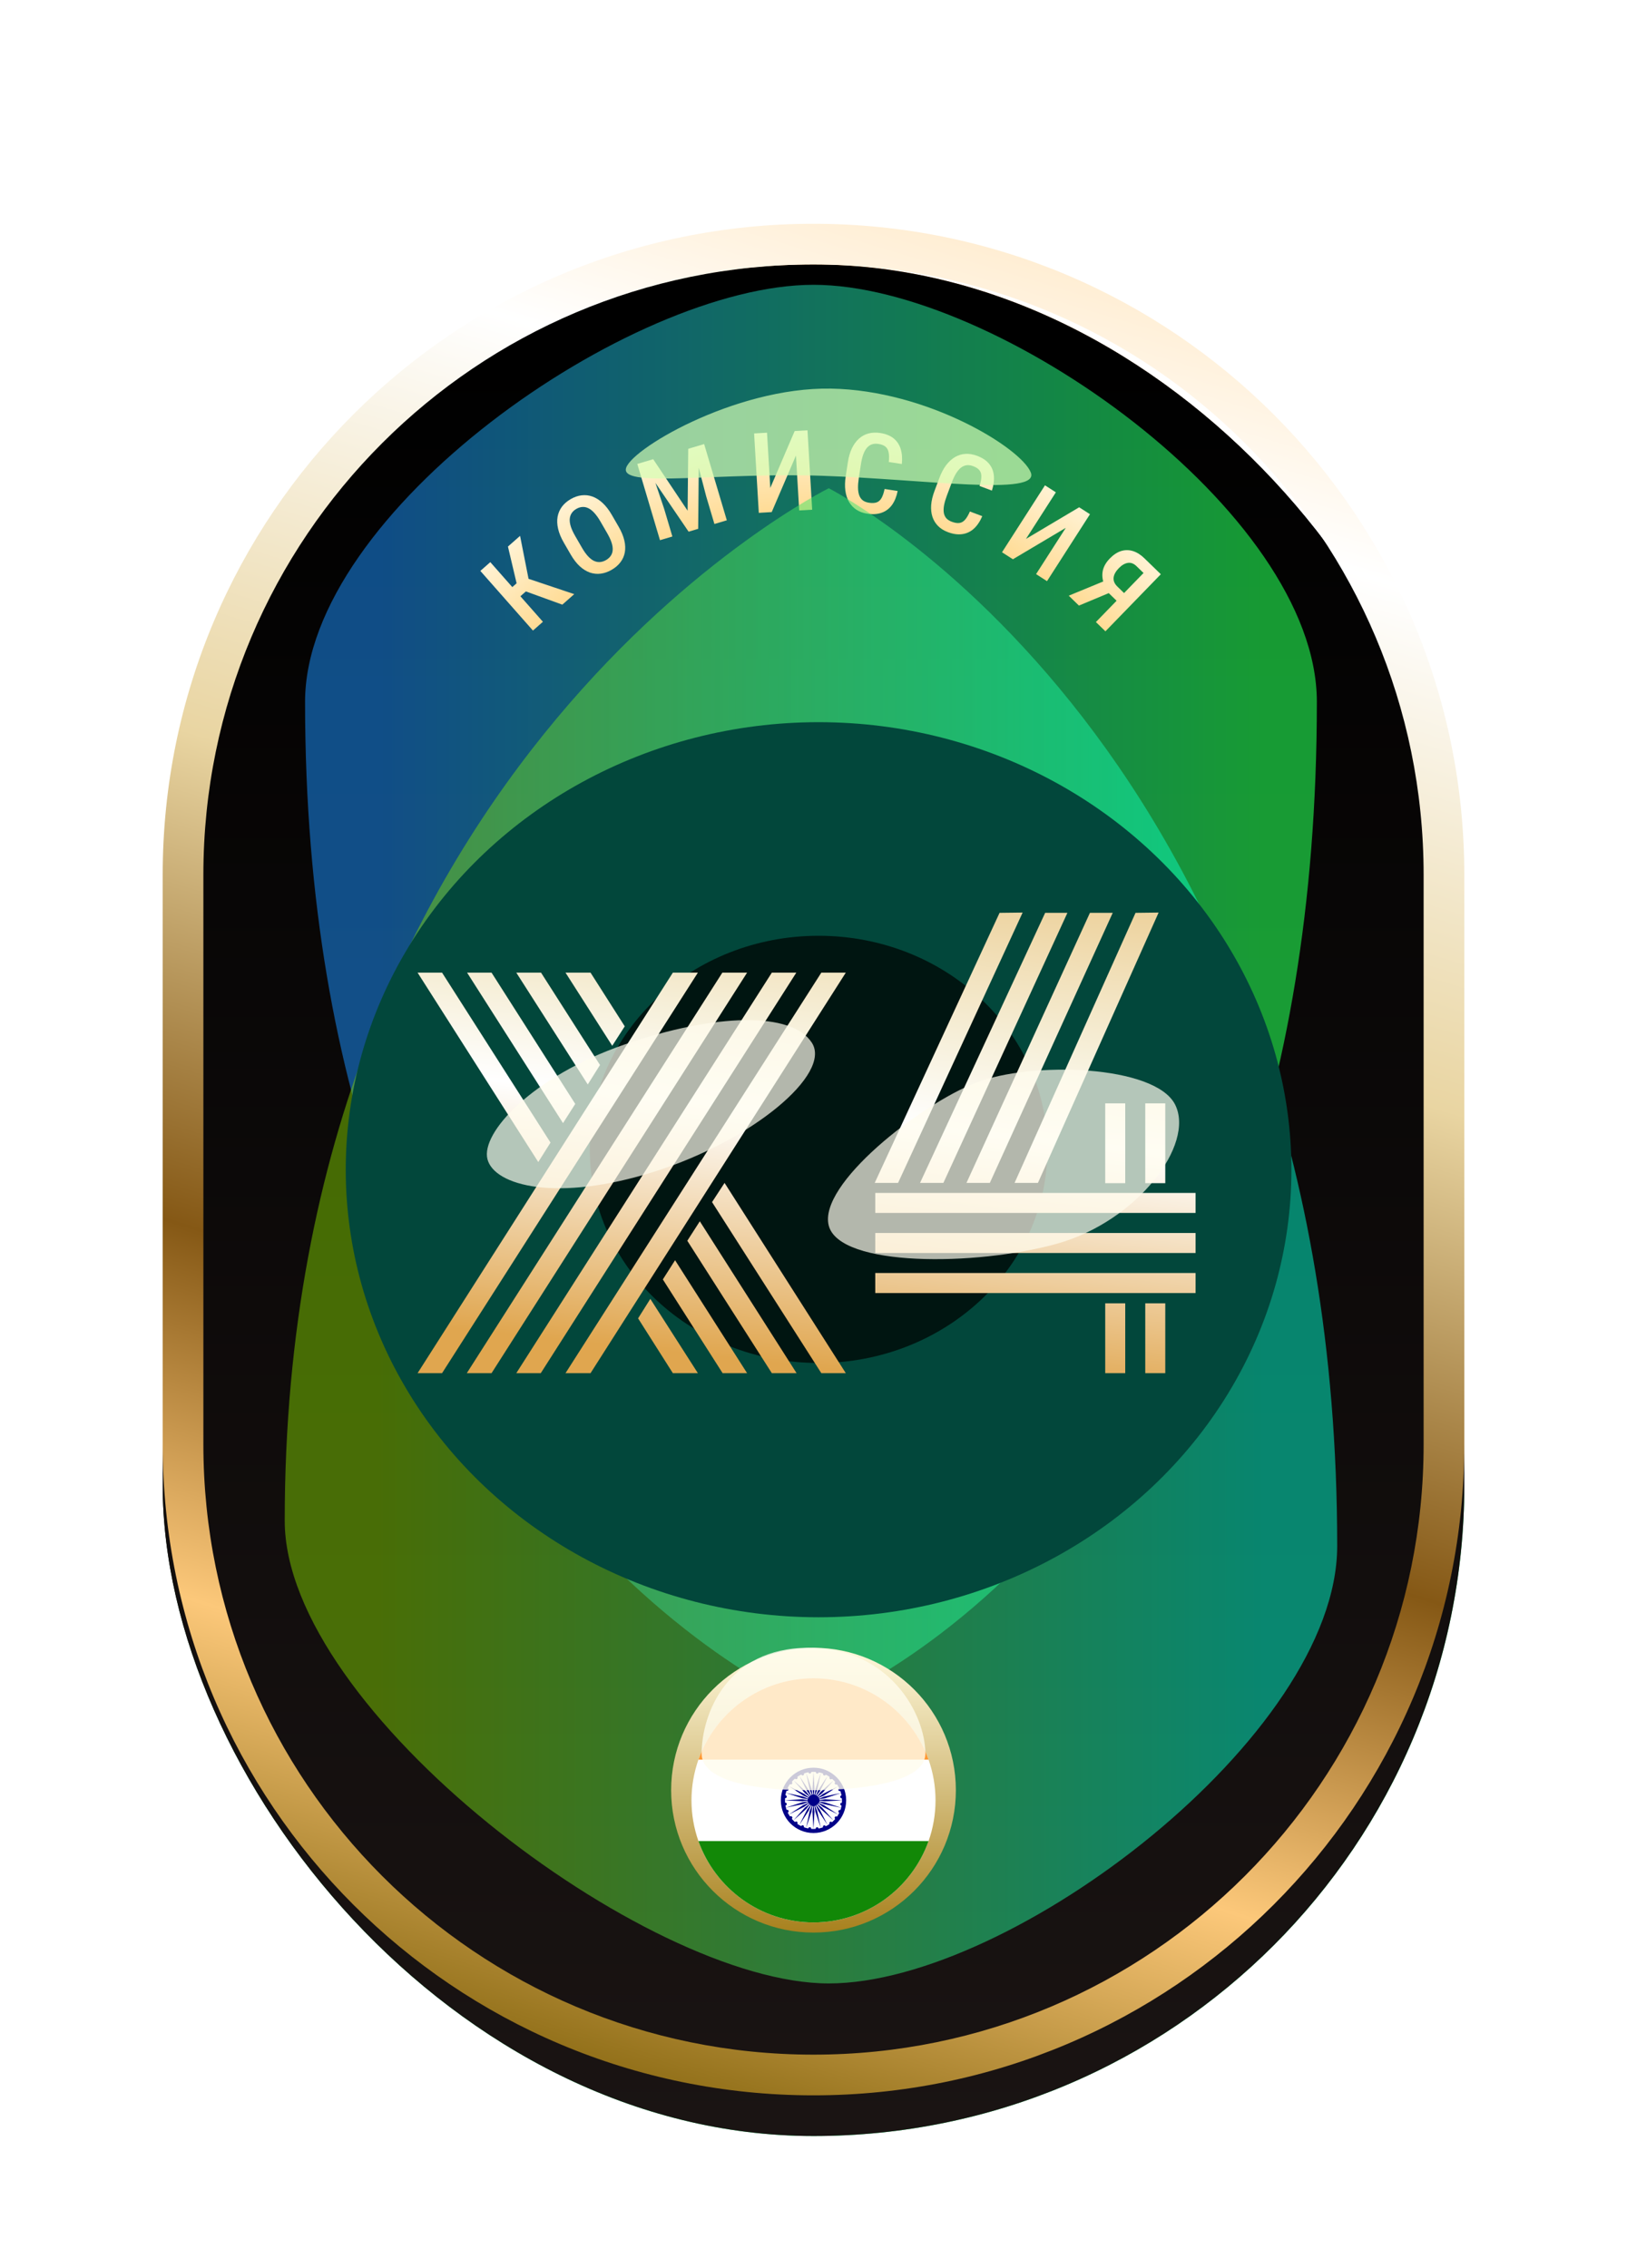 <svg width="160" height="223" viewBox="0 0 160 223" fill="none" xmlns="http://www.w3.org/2000/svg">
<g filter="url(#filter0_d_6897_102306)">
<rect x="16" y="22.001" width="128" height="184" rx="64" fill="url(#paint0_radial_6897_102306)"/>
<rect x="16" y="22.001" width="128" height="184" rx="64" fill="url(#paint1_linear_6897_102306)"/>
</g>
<g filter="url(#filter1_f_6897_102306)">
<path d="M80 168C80 168 30 148.091 30 69C30 50.364 62 28 80 28C98 28 129.5 50.364 129.5 69C129.5 150.091 80 168 80 168Z" fill="url(#paint2_linear_6897_102306)" fill-opacity="0.6"/>
</g>
<g filter="url(#filter2_d_6897_102306)">
<path fill-rule="evenodd" clip-rule="evenodd" d="M140 142.001V86.001C140 52.864 113.137 26.001 80 26.001C46.863 26.001 20 52.864 20 86.001V142.001C20 175.138 46.863 202.001 80 202.001C113.137 202.001 140 175.138 140 142.001ZM80 22.001C44.654 22.001 16 50.654 16 86.001V142.001C16 177.347 44.654 206.001 80 206.001C115.346 206.001 144 177.347 144 142.001V86.001C144 50.654 115.346 22.001 80 22.001Z" fill="url(#paint3_linear_6897_102306)"/>
</g>
<g filter="url(#filter3_d_6897_102306)">
<path d="M48.216 55.066L53.39 60.93L52.411 61.794L47.237 55.929L48.216 55.066ZM51.144 52.483L52.147 57.564L50.894 58.67L49.957 57.892L50.803 57.145L49.952 53.534L51.144 52.483ZM55.299 59.246L51.485 57.862L51.417 56.518L56.471 58.212L55.299 59.246Z" fill="url(#paint4_linear_6897_102306)"/>
<path d="M60.171 50.43L60.838 51.583C61.114 52.06 61.3 52.511 61.397 52.935C61.496 53.357 61.512 53.749 61.444 54.111C61.378 54.468 61.234 54.791 61.012 55.081C60.794 55.368 60.506 55.615 60.15 55.821C59.797 56.026 59.439 56.152 59.078 56.199C58.72 56.245 58.366 56.21 58.017 56.093C57.67 55.971 57.335 55.764 57.012 55.471C56.693 55.175 56.395 54.789 56.119 54.312L55.452 53.159C55.172 52.675 54.983 52.22 54.885 51.793C54.785 51.362 54.769 50.965 54.835 50.6C54.904 50.233 55.047 49.904 55.263 49.614C55.483 49.321 55.768 49.074 56.118 48.871C56.475 48.665 56.833 48.54 57.193 48.498C57.556 48.453 57.912 48.493 58.261 48.618C58.611 48.743 58.947 48.956 59.27 49.257C59.591 49.555 59.892 49.946 60.171 50.43ZM59.718 52.231L59.045 51.068C58.846 50.724 58.648 50.446 58.451 50.233C58.255 50.016 58.059 49.86 57.864 49.766C57.667 49.669 57.47 49.628 57.272 49.643C57.075 49.653 56.876 49.717 56.675 49.833C56.479 49.946 56.327 50.086 56.217 50.254C56.108 50.416 56.045 50.607 56.028 50.828C56.012 51.044 56.048 51.292 56.135 51.572C56.224 51.848 56.368 52.157 56.567 52.501L57.239 53.664C57.435 54.002 57.631 54.277 57.829 54.49C58.024 54.699 58.219 54.851 58.414 54.945C58.611 55.034 58.808 55.071 59.006 55.056C59.204 55.041 59.401 54.977 59.596 54.864C59.794 54.749 59.95 54.609 60.062 54.445C60.173 54.281 60.237 54.094 60.251 53.883C60.267 53.667 60.231 53.423 60.144 53.151C60.055 52.875 59.913 52.569 59.718 52.231Z" fill="url(#paint5_linear_6897_102306)"/>
<path d="M63.099 45.286L64.237 44.947L67.62 50.01L67.681 43.923L68.736 43.609L68.66 51.791L67.718 52.071L63.099 45.286ZM62.672 45.413L63.722 45.1L65.312 49.822L66.122 52.546L64.902 52.908L62.672 45.413ZM68.191 43.771L69.246 43.457L71.476 50.953L70.256 51.316L69.446 48.593L68.191 43.771Z" fill="url(#paint6_linear_6897_102306)"/>
<path d="M75.751 47.77L78.148 42.178L79.409 42.104L79.869 49.91L78.593 49.986L78.275 44.586L75.891 50.145L74.62 50.22L74.159 42.414L75.43 42.339L75.751 47.77Z" fill="url(#paint7_linear_6897_102306)"/>
<path d="M86.991 47.875L88.276 48.072C88.165 48.627 87.979 49.086 87.717 49.448C87.456 49.806 87.12 50.059 86.71 50.206C86.303 50.354 85.829 50.386 85.287 50.303C84.877 50.24 84.52 50.109 84.217 49.911C83.918 49.713 83.677 49.457 83.493 49.142C83.31 48.824 83.189 48.453 83.132 48.027C83.077 47.602 83.09 47.132 83.169 46.615L83.379 45.245C83.458 44.728 83.589 44.276 83.772 43.887C83.958 43.499 84.188 43.181 84.462 42.933C84.735 42.685 85.047 42.514 85.399 42.419C85.754 42.322 86.141 42.305 86.559 42.369C87.093 42.451 87.527 42.623 87.86 42.884C88.193 43.145 88.428 43.489 88.566 43.916C88.703 44.343 88.744 44.843 88.688 45.418L87.404 45.221C87.445 44.833 87.439 44.517 87.386 44.273C87.337 44.026 87.232 43.838 87.07 43.708C86.913 43.579 86.687 43.492 86.393 43.447C86.149 43.409 85.931 43.423 85.74 43.488C85.553 43.553 85.388 43.669 85.247 43.836C85.109 44 84.991 44.215 84.892 44.483C84.797 44.747 84.722 45.063 84.665 45.431L84.454 46.812C84.399 47.166 84.374 47.483 84.379 47.762C84.383 48.042 84.421 48.285 84.495 48.492C84.569 48.695 84.683 48.859 84.838 48.984C84.993 49.106 85.198 49.186 85.453 49.225C85.757 49.272 86.007 49.262 86.202 49.194C86.401 49.126 86.562 48.986 86.685 48.773C86.808 48.56 86.91 48.261 86.991 47.875Z" fill="url(#paint8_linear_6897_102306)"/>
<path d="M95.38 50.089L96.597 50.546C96.375 51.067 96.098 51.477 95.768 51.778C95.438 52.075 95.058 52.253 94.626 52.313C94.198 52.374 93.727 52.309 93.214 52.116C92.825 51.97 92.503 51.769 92.247 51.512C91.995 51.257 91.811 50.957 91.696 50.611C91.582 50.263 91.541 49.874 91.571 49.446C91.605 49.019 91.714 48.56 91.898 48.071L92.385 46.774C92.568 46.284 92.79 45.868 93.048 45.525C93.31 45.184 93.6 44.92 93.919 44.733C94.238 44.547 94.579 44.444 94.942 44.423C95.31 44.401 95.692 44.464 96.087 44.612C96.593 44.802 96.983 45.059 97.255 45.383C97.527 45.707 97.687 46.092 97.734 46.538C97.781 46.984 97.718 47.482 97.546 48.033L96.329 47.577C96.449 47.205 96.508 46.894 96.506 46.645C96.509 46.394 96.444 46.188 96.313 46.028C96.185 45.869 95.982 45.737 95.704 45.633C95.473 45.546 95.257 45.515 95.057 45.539C94.86 45.565 94.675 45.644 94.502 45.778C94.334 45.91 94.174 46.097 94.022 46.338C93.875 46.578 93.736 46.872 93.605 47.22L93.115 48.528C92.989 48.863 92.899 49.168 92.846 49.442C92.793 49.717 92.781 49.963 92.81 50.18C92.841 50.395 92.919 50.579 93.044 50.733C93.171 50.884 93.356 51.005 93.597 51.095C93.885 51.203 94.132 51.244 94.337 51.218C94.545 51.193 94.731 51.089 94.896 50.906C95.06 50.722 95.222 50.45 95.38 50.089Z" fill="url(#paint9_linear_6897_102306)"/>
<path d="M100.895 52.781L106.126 49.673L107.188 50.355L102.963 56.936L101.888 56.245L104.809 51.694L99.609 54.783L98.538 54.096L102.763 47.514L103.834 48.202L100.895 52.781Z" fill="url(#paint10_linear_6897_102306)"/>
<path d="M110.073 59.119L108.897 57.978L108.673 57.453C108.441 56.963 108.359 56.487 108.428 56.025C108.497 55.563 108.734 55.124 109.138 54.708C109.497 54.338 109.87 54.093 110.255 53.973C110.644 53.856 111.031 53.858 111.418 53.979C111.807 54.103 112.179 54.336 112.533 54.681L114.156 56.256L108.708 61.866L107.771 60.957L112.456 56.133L111.77 55.467C111.498 55.202 111.211 55.094 110.911 55.141C110.612 55.186 110.316 55.36 110.022 55.663C109.817 55.874 109.672 56.083 109.587 56.289C109.504 56.498 109.485 56.702 109.531 56.901C109.579 57.098 109.696 57.286 109.881 57.466L110.806 58.364L110.073 59.119ZM109.644 57.857L106.103 59.337L105.101 58.364L108.657 56.899L109.644 57.857Z" fill="url(#paint11_linear_6897_102306)"/>
</g>
<g filter="url(#filter4_f_6897_102306)">
<path d="M81.769 95.625H84.176L59.074 135H56.613L81.769 95.625ZM76.902 95.625H79.309L54.18 135H51.773L76.902 95.625ZM72.035 95.625H74.469L49.34 135H46.906L72.035 95.625ZM67.168 95.625H69.629L44.473 135H42.066L67.168 95.625ZM55.137 112.332L53.934 114.246L42.066 95.625H44.473L55.137 112.332ZM63.75 129.613L64.953 127.699L69.629 135H67.168L63.75 129.613ZM57.57 108.531L56.367 110.418L46.934 95.625H49.34L57.57 108.531ZM66.184 125.785L67.387 123.898L74.469 135H72.062L66.184 125.785ZM60.004 104.703L58.801 106.617L51.773 95.625H54.207L60.004 104.703ZM68.59 121.984L69.82 120.07L79.336 135H76.902L68.59 121.984ZM62.438 100.902L61.207 102.816L56.613 95.625H59.074L62.438 100.902ZM71.023 118.184L72.254 116.297L84.176 135H81.769L71.023 118.184ZM111.656 135H109.688V128.137H111.656V135ZM115.594 135H113.625V128.137H115.594V135ZM111.656 116.324H109.688V108.477H111.656V116.324ZM115.594 116.324H113.625V108.477H115.594V116.324ZM87.074 119.25V117.281H118.574V119.25H87.074ZM87.074 123.188V121.219H118.574V123.188H87.074ZM87.074 127.125V125.156H118.574V127.125H87.074ZM99.297 89.746L101.566 89.719L89.316 116.297H87.019L99.297 89.746ZM103.781 89.746H105.969L93.773 116.297H91.477L103.781 89.746ZM108.184 89.746H110.426L98.34 116.297H96.043L108.184 89.746ZM112.668 89.746L114.938 89.719L103.07 116.297H100.773L112.668 89.746Z" fill="url(#paint12_linear_6897_102306)"/>
</g>
<g filter="url(#filter5_f_6897_102306)">
<path d="M81.5 48C81.5 48 131.5 73.5 131.5 152C131.5 170.636 99.5 195 81.5 195C63.5 195 28 168.136 28 149.5C28 74.5 81.5 48 81.5 48Z" fill="url(#paint13_linear_6897_102306)" fill-opacity="0.5"/>
</g>
<g filter="url(#filter6_f_6897_102306)">
<ellipse cx="80.5" cy="115" rx="44" ry="46.5" transform="rotate(90 80.5 115)" fill="#02473B"/>
</g>
<g filter="url(#filter7_f_6897_102306)">
<ellipse cx="80.5" cy="113" rx="21" ry="22.5" transform="rotate(90 80.5 113)" fill="#001511"/>
</g>
<g filter="url(#filter8_d_6897_102306)">
<path d="M80.769 95.625H83.176L58.074 135H55.613L80.769 95.625ZM75.902 95.625H78.309L53.18 135H50.773L75.902 95.625ZM71.035 95.625H73.469L48.34 135H45.906L71.035 95.625ZM66.168 95.625H68.629L43.473 135H41.066L66.168 95.625ZM54.137 112.332L52.934 114.246L41.066 95.625H43.473L54.137 112.332ZM62.75 129.613L63.953 127.699L68.629 135H66.168L62.75 129.613ZM56.57 108.531L55.367 110.418L45.934 95.625H48.34L56.57 108.531ZM65.184 125.785L66.387 123.898L73.469 135H71.062L65.184 125.785ZM59.004 104.703L57.801 106.617L50.773 95.625H53.207L59.004 104.703ZM67.59 121.984L68.82 120.07L78.336 135H75.902L67.59 121.984ZM61.438 100.902L60.207 102.816L55.613 95.625H58.074L61.438 100.902ZM70.023 118.184L71.254 116.297L83.176 135H80.769L70.023 118.184ZM110.656 135H108.688V128.137H110.656V135ZM114.594 135H112.625V128.137H114.594V135ZM110.656 116.324H108.688V108.477H110.656V116.324ZM114.594 116.324H112.625V108.477H114.594V116.324ZM86.074 119.25V117.281H117.574V119.25H86.074ZM86.074 123.188V121.219H117.574V123.188H86.074ZM86.074 127.125V125.156H117.574V127.125H86.074ZM98.297 89.746L100.566 89.719L88.316 116.297H86.019L98.297 89.746ZM102.781 89.746H104.969L92.773 116.297H90.477L102.781 89.746ZM107.184 89.746H109.426L97.34 116.297H95.043L107.184 89.746ZM111.668 89.746L113.938 89.719L102.07 116.297H99.773L111.668 89.746Z" fill="url(#paint14_linear_6897_102306)"/>
</g>
<g filter="url(#filter9_f_6897_102306)">
<path d="M80.871 46.778C70.794 46.438 61.419 47.942 61.544 46.145C61.667 44.348 72.184 38.051 81.702 38.205C91.22 38.359 100.387 44.042 101.363 46.434C102.339 48.825 90.947 47.117 80.871 46.778Z" fill="#D5FFB5" fill-opacity="0.7"/>
</g>
<circle cx="80" cy="176" r="14" fill="url(#paint15_linear_6897_102306)"/>
<g clip-path="url(#clip0_6897_102306)" filter="url(#filter10_i_6897_102306)">
<path d="M92 176C92 177.402 91.756 178.747 91.316 180.003C89.661 184.658 85.217 188 80 188C74.783 188 70.339 184.658 68.684 180.003C68.244 178.747 68 177.402 68 176C68 174.599 68.244 173.253 68.684 171.997C70.339 167.342 74.783 164 80 164C85.217 164 89.661 167.342 91.316 171.997C91.756 173.253 92 174.599 92 176Z" fill="white"/>
<path d="M91.316 171.997H68.684C70.339 167.342 74.783 164 80 164C85.217 164 89.661 167.342 91.316 171.997Z" fill="#FF9933"/>
<path d="M91.316 180.003C89.661 184.658 85.217 188 80 188C74.783 188 70.339 184.658 68.684 180.003H91.316Z" fill="#128807"/>
<path d="M80.427 176.361L80.436 176.357L80.441 176.352L80.45 176.342C80.455 176.338 80.455 176.333 80.455 176.333L80.464 176.324L80.469 176.319C80.469 176.319 80.473 176.314 80.478 176.31L80.483 176.305L80.919 176.638L82.433 177.402L81.017 176.469L80.516 176.258L80.52 176.253L80.525 176.244C80.525 176.244 80.53 176.239 80.53 176.235L80.534 176.225C80.534 176.225 80.539 176.221 80.539 176.216L80.544 176.207L80.548 176.197L80.553 176.188L80.558 176.178C80.558 176.174 80.558 176.174 80.558 176.174L81.064 176.38L82.723 176.727L81.116 176.192L80.577 176.117L80.581 176.113V176.103C80.581 176.099 80.586 176.099 80.586 176.099V176.089L80.591 176.08C80.591 176.075 80.591 176.075 80.591 176.075L80.595 176.066V176.047C80.595 176.042 80.595 176.038 80.595 176.038V176.028L81.139 176.094L82.831 175.996L81.139 175.897L80.595 175.963V175.958C80.595 175.953 80.595 175.949 80.595 175.949V175.939L80.591 175.93C80.591 175.925 80.591 175.925 80.591 175.925L80.586 175.911V175.907C80.586 175.902 80.581 175.897 80.581 175.897V175.888L80.577 175.878L81.116 175.803L82.723 175.274L81.064 175.621L80.558 175.827V175.822L80.553 175.813L80.548 175.803C80.548 175.799 80.548 175.799 80.548 175.799L80.544 175.789C80.539 175.785 80.539 175.78 80.539 175.78C80.534 175.775 80.534 175.771 80.534 175.771L80.53 175.761L80.525 175.752L80.52 175.747L81.022 175.536L82.438 174.608L80.923 175.372L80.487 175.7C80.487 175.696 80.483 175.696 80.483 175.696L80.473 175.686L80.469 175.677L80.464 175.672C80.459 175.667 80.459 175.667 80.459 175.667L80.45 175.658L80.445 175.653C80.445 175.653 80.441 175.649 80.436 175.644L80.431 175.635L80.427 175.63L80.858 175.297L81.987 174.032L80.713 175.157L80.375 175.588L80.37 175.583L80.361 175.578L80.356 175.574C80.352 175.569 80.352 175.569 80.352 175.569L80.342 175.56L80.333 175.55L80.328 175.546L80.319 175.541L80.309 175.536L80.305 175.532L80.633 175.096L81.397 173.582L80.464 174.997L80.253 175.499L80.248 175.494C80.244 175.494 80.244 175.489 80.244 175.489L80.234 175.485L80.225 175.48L80.216 175.475L80.206 175.471L80.197 175.466L80.188 175.461L80.178 175.457L80.169 175.452L80.375 174.946L80.722 173.286L80.192 174.894L80.117 175.433H80.112C80.108 175.428 80.103 175.428 80.103 175.428L80.094 175.424C80.094 175.424 80.089 175.424 80.084 175.424L80.075 175.419H80.066H80.061L80.052 175.414H80.042C80.042 175.414 80.037 175.414 80.033 175.414L80.098 174.875L80 173.183L79.902 174.875L79.967 175.414H79.963H79.953L79.944 175.419H79.934H79.925L79.916 175.424H79.906L79.897 175.428C79.897 175.428 79.892 175.428 79.888 175.433H79.883L79.808 174.894L79.278 173.286L79.625 174.946L79.831 175.452L79.822 175.457L79.812 175.461L79.803 175.466L79.794 175.471C79.794 175.471 79.789 175.475 79.784 175.475L79.775 175.48L79.766 175.485L79.761 175.489C79.756 175.494 79.752 175.494 79.752 175.494L79.742 175.499L79.531 174.997L78.603 173.582L79.367 175.096L79.695 175.532C79.691 175.536 79.691 175.536 79.691 175.536L79.681 175.546C79.677 175.546 79.677 175.55 79.677 175.55L79.667 175.555L79.658 175.564L79.648 175.569L79.644 175.574L79.639 175.578L79.63 175.583L79.625 175.588L79.287 175.157L78.027 174.027L79.156 175.292L79.588 175.625L79.583 175.63L79.578 175.639C79.573 175.644 79.573 175.644 79.573 175.644L79.569 175.653L79.559 175.663C79.559 175.663 79.555 175.667 79.555 175.672L79.55 175.677L79.545 175.686L79.536 175.696L79.531 175.7L79.095 175.372L77.581 174.608L78.997 175.536L79.498 175.747C79.498 175.752 79.494 175.752 79.494 175.752L79.489 175.761L79.484 175.771L79.48 175.775L79.475 175.785L79.47 175.794L79.466 175.799L79.461 175.808L79.456 175.817V175.822L78.95 175.616L77.291 175.269L78.903 175.799L79.442 175.874L79.438 175.883V175.892L79.433 175.902V175.907L79.428 175.916V175.925L79.423 175.935V175.944C79.423 175.944 79.423 175.949 79.423 175.953V175.958L78.88 175.892L77.188 175.991L78.88 176.089L79.423 176.024V176.033C79.423 176.033 79.423 176.038 79.423 176.042V176.052L79.428 176.057V176.066L79.433 176.075V176.085C79.433 176.085 79.438 176.089 79.438 176.094V176.103L79.442 176.108L78.903 176.183L77.291 176.717L78.95 176.371L79.456 176.164C79.456 176.164 79.456 176.169 79.456 176.174L79.461 176.183L79.466 176.192L79.47 176.202C79.47 176.207 79.475 176.207 79.475 176.207L79.48 176.221L79.484 176.23C79.484 176.235 79.489 176.235 79.489 176.235L79.494 176.244L79.498 176.249L78.997 176.46L77.581 177.392L79.095 176.628L79.531 176.296L79.536 176.3C79.541 176.305 79.541 176.31 79.541 176.31L79.545 176.319C79.55 176.324 79.55 176.324 79.55 176.324C79.55 176.324 79.555 176.328 79.559 176.333L79.569 176.342L79.573 176.347C79.573 176.347 79.578 176.352 79.583 176.352C79.583 176.352 79.588 176.357 79.588 176.361L79.592 176.366L79.161 176.703L78.031 177.964L79.292 176.839L79.63 176.408C79.634 176.408 79.634 176.413 79.634 176.413C79.639 176.417 79.644 176.417 79.644 176.417L79.653 176.427L79.658 176.432L79.667 176.441L79.677 176.446L79.681 176.45C79.681 176.45 79.686 176.455 79.691 176.455L79.7 176.46L79.705 176.464L79.377 176.9L78.612 178.414L79.541 176.999L79.752 176.497L79.756 176.502C79.761 176.507 79.766 176.507 79.766 176.507L79.77 176.511L79.78 176.516L79.789 176.521C79.794 176.525 79.794 176.525 79.794 176.525L79.803 176.53L79.812 176.535C79.812 176.535 79.817 176.539 79.822 176.539L79.831 176.544L79.625 177.05L79.278 178.71L79.808 177.102L79.883 176.563L79.888 176.567H79.897L79.906 176.572H79.916L79.925 176.577H79.934C79.939 176.582 79.939 176.582 79.939 176.582H79.948H79.958H79.963L79.897 177.125L79.995 178.817L80.094 177.125L80.028 176.582C80.033 176.582 80.033 176.582 80.033 176.582H80.042H80.052C80.052 176.582 80.056 176.582 80.056 176.577H80.066L80.075 176.572C80.08 176.572 80.08 176.572 80.08 176.572L80.089 176.567H80.098L80.103 176.563L80.178 177.102L80.708 178.71L80.361 177.05L80.155 176.544L80.164 176.539C80.169 176.535 80.169 176.535 80.169 176.535L80.178 176.53L80.188 176.525L80.197 176.521L80.206 176.516L80.216 176.511L80.22 176.507L80.23 176.502L80.234 176.497L80.445 176.999L81.378 178.414L80.614 176.9L80.286 176.464L80.291 176.46L80.3 176.455L80.309 176.45C80.314 176.446 80.314 176.446 80.314 176.446L80.323 176.436L80.333 176.427L80.338 176.422L80.342 176.417C80.342 176.417 80.347 176.413 80.352 176.408L80.356 176.403L80.694 176.835L81.955 177.96L80.844 176.713L80.412 176.375L80.417 176.371C80.422 176.366 80.427 176.366 80.427 176.361Z" fill="#000088"/>
<path d="M80 172.789C78.223 172.789 76.789 174.228 76.789 176C76.789 177.772 78.228 179.211 80 179.211C81.772 179.211 83.211 177.772 83.211 176C83.211 174.228 81.777 172.789 80 172.789ZM82.742 176.516L82.761 176.521C82.733 176.671 82.695 176.816 82.644 176.956C82.578 176.928 82.498 176.952 82.466 177.013C82.423 177.083 82.447 177.167 82.517 177.21C82.517 177.21 82.531 177.214 82.536 177.219C82.47 177.355 82.395 177.486 82.311 177.608C82.255 177.561 82.17 177.566 82.119 177.617C82.067 177.669 82.067 177.763 82.119 177.819C82.119 177.819 82.128 177.828 82.133 177.833C82.034 177.95 81.927 178.053 81.814 178.152C81.772 178.096 81.692 178.077 81.627 178.114C81.561 178.156 81.533 178.241 81.575 178.306C81.58 178.316 81.584 178.316 81.584 178.316C81.463 178.41 81.336 178.485 81.195 178.546C81.172 178.48 81.097 178.442 81.027 178.461C80.952 178.485 80.905 178.56 80.928 178.635L80.933 178.653C80.792 178.7 80.647 178.742 80.497 178.771C80.487 178.696 80.431 178.644 80.356 178.644C80.277 178.644 80.216 178.705 80.216 178.785L80.22 178.803C80.145 178.808 80.075 178.813 80 178.813C79.92 178.813 79.845 178.808 79.77 178.803C79.78 178.728 79.737 178.663 79.667 178.644C79.588 178.621 79.513 178.667 79.494 178.742L79.489 178.761C79.339 178.733 79.194 178.696 79.053 178.644C79.081 178.578 79.058 178.503 78.997 178.466C78.927 178.424 78.842 178.452 78.805 178.517C78.8 178.522 78.795 178.531 78.795 178.531C78.659 178.471 78.528 178.396 78.406 178.311C78.448 178.255 78.448 178.175 78.397 178.119C78.341 178.067 78.252 178.067 78.191 178.119C78.191 178.119 78.181 178.128 78.181 178.133C78.069 178.035 77.961 177.927 77.862 177.814C77.919 177.772 77.938 177.692 77.9 177.631C77.858 177.561 77.773 177.538 77.708 177.58C77.698 177.585 77.698 177.589 77.698 177.589C77.605 177.472 77.534 177.341 77.469 177.2C77.534 177.177 77.572 177.102 77.553 177.031C77.534 176.956 77.455 176.91 77.38 176.933C77.37 176.933 77.366 176.938 77.356 176.938C77.309 176.797 77.267 176.652 77.239 176.506C77.314 176.497 77.37 176.441 77.37 176.366C77.37 176.286 77.305 176.225 77.225 176.225C77.225 176.225 77.216 176.225 77.206 176.23C77.202 176.155 77.197 176.085 77.197 176.01C77.197 175.93 77.202 175.855 77.206 175.78C77.277 175.789 77.347 175.747 77.366 175.677C77.384 175.597 77.338 175.522 77.263 175.503L77.234 175.485C77.263 175.335 77.3 175.189 77.352 175.053C77.417 175.081 77.497 175.058 77.53 174.992C77.572 174.927 77.544 174.838 77.478 174.8L77.459 174.791C77.525 174.655 77.6 174.528 77.684 174.402C77.741 174.444 77.825 174.444 77.877 174.392C77.928 174.336 77.928 174.247 77.877 174.191C77.872 174.186 77.867 174.181 77.867 174.181C77.961 174.06 78.069 173.956 78.181 173.858C78.223 173.914 78.303 173.933 78.369 173.896C78.434 173.858 78.463 173.769 78.42 173.703L78.411 173.689C78.533 173.605 78.664 173.53 78.8 173.464C78.823 173.53 78.898 173.567 78.969 173.549C79.044 173.525 79.091 173.45 79.067 173.375C79.067 173.375 79.062 173.361 79.062 173.352C79.203 173.305 79.348 173.263 79.498 173.239C79.508 173.31 79.564 173.366 79.639 173.366C79.719 173.366 79.78 173.3 79.78 173.225C79.78 173.216 79.78 173.211 79.78 173.211C79.85 173.197 79.92 173.197 79.995 173.197C80.075 173.197 80.15 173.202 80.23 173.206C80.22 173.277 80.263 173.342 80.333 173.366C80.412 173.385 80.487 173.338 80.506 173.263C80.506 173.263 80.511 173.249 80.511 173.244C80.661 173.272 80.806 173.31 80.947 173.361C80.919 173.427 80.942 173.506 81.003 173.544C81.073 173.581 81.158 173.558 81.195 173.492L81.205 173.474C81.341 173.539 81.472 173.614 81.594 173.703C81.547 173.755 81.552 173.839 81.603 173.891C81.659 173.947 81.753 173.947 81.805 173.891L81.819 173.877C81.931 173.975 82.039 174.083 82.138 174.196C82.081 174.238 82.062 174.317 82.1 174.383C82.142 174.449 82.227 174.477 82.292 174.435L82.306 174.425C82.391 174.547 82.466 174.678 82.531 174.814C82.466 174.842 82.428 174.913 82.447 174.983C82.47 175.058 82.545 175.105 82.62 175.086L82.639 175.077C82.686 175.217 82.728 175.363 82.756 175.513C82.681 175.522 82.63 175.578 82.63 175.653C82.63 175.733 82.691 175.794 82.77 175.794H82.789C82.794 175.864 82.798 175.935 82.798 176.01C82.798 176.089 82.794 176.164 82.789 176.244C82.714 176.235 82.648 176.277 82.63 176.347C82.62 176.413 82.667 176.492 82.742 176.516Z" fill="#000088"/>
</g>
<g opacity="0.8" filter="url(#filter11_f_6897_102306)">
<path d="M79.5 176C79.5 176 69 176.26 69 172.394C69 168.528 71.5 162 79.5 162C87.5 162 91 168.528 91 172.394C91 176.26 79.5 176 79.5 176Z" fill="#FFFCEE"/>
</g>
<g filter="url(#filter12_f_6897_102306)">
<path d="M64.383 115.178C54.766 118.23 48.614 116.568 47.938 113.971C47.261 111.373 52.37 105.823 61.38 102.703C70.391 99.583 77.868 99.461 79.84 102.518C81.812 105.574 73.999 112.125 64.383 115.178Z" fill="#FFFCEE" fill-opacity="0.7"/>
</g>
<g filter="url(#filter13_f_6897_102306)">
<path d="M103.905 122.285C95.938 124.499 82.562 124.572 81.501 120.499C80.44 116.427 90.493 108.596 95.938 106.459C101.383 104.321 113.587 104.693 115.56 108.596C117.532 112.499 111.872 120.071 103.905 122.285Z" fill="#FFFCEE" fill-opacity="0.7"/>
</g>
<defs>
<filter id="filter0_d_6897_102306" x="12" y="22.001" width="136" height="192" filterUnits="userSpaceOnUse" color-interpolation-filters="sRGB">
<feFlood flood-opacity="0" result="BackgroundImageFix"/>
<feColorMatrix in="SourceAlpha" type="matrix" values="0 0 0 0 0 0 0 0 0 0 0 0 0 0 0 0 0 0 127 0" result="hardAlpha"/>
<feOffset dy="4"/>
<feGaussianBlur stdDeviation="2"/>
<feComposite in2="hardAlpha" operator="out"/>
<feColorMatrix type="matrix" values="0 0 0 0 0 0 0 0 0 0 0 0 0 0 0 0 0 0 0.25 0"/>
<feBlend mode="normal" in2="BackgroundImageFix" result="effect1_dropShadow_6897_102306"/>
<feBlend mode="normal" in="SourceGraphic" in2="effect1_dropShadow_6897_102306" result="shape"/>
</filter>
<filter id="filter1_f_6897_102306" x="2" y="0" width="155.5" height="196" filterUnits="userSpaceOnUse" color-interpolation-filters="sRGB">
<feFlood flood-opacity="0" result="BackgroundImageFix"/>
<feBlend mode="normal" in="SourceGraphic" in2="BackgroundImageFix" result="shape"/>
<feGaussianBlur stdDeviation="14" result="effect1_foregroundBlur_6897_102306"/>
</filter>
<filter id="filter2_d_6897_102306" x="13" y="19.001" width="134" height="190" filterUnits="userSpaceOnUse" color-interpolation-filters="sRGB">
<feFlood flood-opacity="0" result="BackgroundImageFix"/>
<feColorMatrix in="SourceAlpha" type="matrix" values="0 0 0 0 0 0 0 0 0 0 0 0 0 0 0 0 0 0 127 0" result="hardAlpha"/>
<feOffset/>
<feGaussianBlur stdDeviation="1.5"/>
<feComposite in2="hardAlpha" operator="out"/>
<feColorMatrix type="matrix" values="0 0 0 0 0 0 0 0 0 0 0 0 0 0 0 0 0 0 0.74 0"/>
<feBlend mode="normal" in2="BackgroundImageFix" result="effect1_dropShadow_6897_102306"/>
<feBlend mode="normal" in="SourceGraphic" in2="effect1_dropShadow_6897_102306" result="shape"/>
</filter>
<filter id="filter3_d_6897_102306" x="46.237" y="41.304" width="68.918" height="21.763" filterUnits="userSpaceOnUse" color-interpolation-filters="sRGB">
<feFlood flood-opacity="0" result="BackgroundImageFix"/>
<feColorMatrix in="SourceAlpha" type="matrix" values="0 0 0 0 0 0 0 0 0 0 0 0 0 0 0 0 0 0 127 0" result="hardAlpha"/>
<feOffset dy="0.2"/>
<feGaussianBlur stdDeviation="0.5"/>
<feComposite in2="hardAlpha" operator="out"/>
<feColorMatrix type="matrix" values="0 0 0 0 0 0 0 0 0 0 0 0 0 0 0 0 0 0 0.7 0"/>
<feBlend mode="normal" in2="BackgroundImageFix" result="effect1_dropShadow_6897_102306"/>
<feBlend mode="normal" in="SourceGraphic" in2="effect1_dropShadow_6897_102306" result="shape"/>
</filter>
<filter id="filter4_f_6897_102306" x="38.066" y="85.719" width="84.508" height="53.281" filterUnits="userSpaceOnUse" color-interpolation-filters="sRGB">
<feFlood flood-opacity="0" result="BackgroundImageFix"/>
<feBlend mode="normal" in="SourceGraphic" in2="BackgroundImageFix" result="shape"/>
<feGaussianBlur stdDeviation="2" result="effect1_foregroundBlur_6897_102306"/>
</filter>
<filter id="filter5_f_6897_102306" x="0" y="20" width="159.5" height="203" filterUnits="userSpaceOnUse" color-interpolation-filters="sRGB">
<feFlood flood-opacity="0" result="BackgroundImageFix"/>
<feBlend mode="normal" in="SourceGraphic" in2="BackgroundImageFix" result="shape"/>
<feGaussianBlur stdDeviation="14" result="effect1_foregroundBlur_6897_102306"/>
</filter>
<filter id="filter6_f_6897_102306" x="14" y="51" width="133" height="128" filterUnits="userSpaceOnUse" color-interpolation-filters="sRGB">
<feFlood flood-opacity="0" result="BackgroundImageFix"/>
<feBlend mode="normal" in="SourceGraphic" in2="BackgroundImageFix" result="shape"/>
<feGaussianBlur stdDeviation="10" result="effect1_foregroundBlur_6897_102306"/>
</filter>
<filter id="filter7_f_6897_102306" x="38" y="72" width="85" height="82" filterUnits="userSpaceOnUse" color-interpolation-filters="sRGB">
<feFlood flood-opacity="0" result="BackgroundImageFix"/>
<feBlend mode="normal" in="SourceGraphic" in2="BackgroundImageFix" result="shape"/>
<feGaussianBlur stdDeviation="10" result="effect1_foregroundBlur_6897_102306"/>
</filter>
<filter id="filter8_d_6897_102306" x="37.066" y="85.719" width="84.508" height="53.281" filterUnits="userSpaceOnUse" color-interpolation-filters="sRGB">
<feFlood flood-opacity="0" result="BackgroundImageFix"/>
<feColorMatrix in="SourceAlpha" type="matrix" values="0 0 0 0 0 0 0 0 0 0 0 0 0 0 0 0 0 0 127 0" result="hardAlpha"/>
<feOffset/>
<feGaussianBlur stdDeviation="2"/>
<feComposite in2="hardAlpha" operator="out"/>
<feColorMatrix type="matrix" values="0 0 0 0 0 0 0 0 0 0 0 0 0 0 0 0 0 0 0.6 0"/>
<feBlend mode="normal" in2="BackgroundImageFix" result="effect1_dropShadow_6897_102306"/>
<feBlend mode="normal" in="SourceGraphic" in2="effect1_dropShadow_6897_102306" result="shape"/>
</filter>
<filter id="filter9_f_6897_102306" x="53.542" y="30.202" width="55.879" height="25.483" filterUnits="userSpaceOnUse" color-interpolation-filters="sRGB">
<feFlood flood-opacity="0" result="BackgroundImageFix"/>
<feBlend mode="normal" in="SourceGraphic" in2="BackgroundImageFix" result="shape"/>
<feGaussianBlur stdDeviation="4" result="effect1_foregroundBlur_6897_102306"/>
</filter>
<filter id="filter10_i_6897_102306" x="68" y="164" width="24" height="25" filterUnits="userSpaceOnUse" color-interpolation-filters="sRGB">
<feFlood flood-opacity="0" result="BackgroundImageFix"/>
<feBlend mode="normal" in="SourceGraphic" in2="BackgroundImageFix" result="shape"/>
<feColorMatrix in="SourceAlpha" type="matrix" values="0 0 0 0 0 0 0 0 0 0 0 0 0 0 0 0 0 0 127 0" result="hardAlpha"/>
<feOffset dy="1"/>
<feGaussianBlur stdDeviation="0.5"/>
<feComposite in2="hardAlpha" operator="arithmetic" k2="-1" k3="1"/>
<feColorMatrix type="matrix" values="0 0 0 0 0 0 0 0 0 0 0 0 0 0 0 0 0 0 0.15 0"/>
<feBlend mode="normal" in2="shape" result="effect1_innerShadow_6897_102306"/>
</filter>
<filter id="filter11_f_6897_102306" x="57" y="150" width="46" height="38.004" filterUnits="userSpaceOnUse" color-interpolation-filters="sRGB">
<feFlood flood-opacity="0" result="BackgroundImageFix"/>
<feBlend mode="normal" in="SourceGraphic" in2="BackgroundImageFix" result="shape"/>
<feGaussianBlur stdDeviation="6" result="effect1_foregroundBlur_6897_102306"/>
</filter>
<filter id="filter12_f_6897_102306" x="39.878" y="92.293" width="48.269" height="32.53" filterUnits="userSpaceOnUse" color-interpolation-filters="sRGB">
<feFlood flood-opacity="0" result="BackgroundImageFix"/>
<feBlend mode="normal" in="SourceGraphic" in2="BackgroundImageFix" result="shape"/>
<feGaussianBlur stdDeviation="4" result="effect1_foregroundBlur_6897_102306"/>
</filter>
<filter id="filter13_f_6897_102306" x="73.423" y="97.163" width="50.531" height="34.631" filterUnits="userSpaceOnUse" color-interpolation-filters="sRGB">
<feFlood flood-opacity="0" result="BackgroundImageFix"/>
<feBlend mode="normal" in="SourceGraphic" in2="BackgroundImageFix" result="shape"/>
<feGaussianBlur stdDeviation="4" result="effect1_foregroundBlur_6897_102306"/>
</filter>
<radialGradient id="paint0_radial_6897_102306" cx="0" cy="0" r="1" gradientUnits="userSpaceOnUse" gradientTransform="translate(35.88 40.935) rotate(53.848) scale(164 157.318)">
<stop offset="0.076" stop-color="#F59032"/>
<stop offset="0.351" stop-color="#FFA149"/>
<stop offset="0.635"/>
<stop offset="1" stop-color="#00FD65"/>
</radialGradient>
<linearGradient id="paint1_linear_6897_102306" x1="80" y1="30.001" x2="80" y2="206.001" gradientUnits="userSpaceOnUse">
<stop/>
<stop offset="1" stop-color="#1A1413"/>
</linearGradient>
<linearGradient id="paint2_linear_6897_102306" x1="124.5" y1="64.5" x2="37.5" y2="64.5" gradientUnits="userSpaceOnUse">
<stop stop-color="#23FF53"/>
<stop offset="1" stop-color="#187EDD"/>
</linearGradient>
<linearGradient id="paint3_linear_6897_102306" x1="114" y1="11.001" x2="56" y2="203.5" gradientUnits="userSpaceOnUse">
<stop stop-color="#FFDFAE"/>
<stop offset="0.188" stop-color="white"/>
<stop offset="0.427" stop-color="#E9D5A2"/>
<stop offset="0.659" stop-color="#855815"/>
<stop offset="0.833" stop-color="#FCC87A"/>
<stop offset="1" stop-color="#8D6C15"/>
</linearGradient>
<linearGradient id="paint4_linear_6897_102306" x1="46.529" y1="50.981" x2="57.114" y2="62.978" gradientUnits="userSpaceOnUse">
<stop stop-color="#FFFEF4"/>
<stop offset="1" stop-color="#FFD076"/>
</linearGradient>
<linearGradient id="paint5_linear_6897_102306" x1="54.245" y1="45.25" x2="62.255" y2="59.101" gradientUnits="userSpaceOnUse">
<stop stop-color="#FFFEF4"/>
<stop offset="1" stop-color="#FFD076"/>
</linearGradient>
<linearGradient id="paint6_linear_6897_102306" x1="65.093" y1="40.332" x2="69.655" y2="55.668" gradientUnits="userSpaceOnUse">
<stop stop-color="#FFFEF4"/>
<stop offset="1" stop-color="#FFD076"/>
</linearGradient>
<linearGradient id="paint7_linear_6897_102306" x1="76.683" y1="38.078" x2="77.626" y2="54.05" gradientUnits="userSpaceOnUse">
<stop stop-color="#FFFEF4"/>
<stop offset="1" stop-color="#FFD076"/>
</linearGradient>
<linearGradient id="paint8_linear_6897_102306" x1="87.392" y1="38.377" x2="84.966" y2="54.192" gradientUnits="userSpaceOnUse">
<stop stop-color="#FFFEF4"/>
<stop offset="1" stop-color="#FFD076"/>
</linearGradient>
<linearGradient id="paint9_linear_6897_102306" x1="97.722" y1="40.876" x2="92.101" y2="55.856" gradientUnits="userSpaceOnUse">
<stop stop-color="#FFFEF4"/>
<stop offset="1" stop-color="#FFD076"/>
</linearGradient>
<linearGradient id="paint10_linear_6897_102306" x1="107.356" y1="45.496" x2="98.713" y2="58.961" gradientUnits="userSpaceOnUse">
<stop stop-color="#FFFEF4"/>
<stop offset="1" stop-color="#FFD076"/>
</linearGradient>
<linearGradient id="paint11_linear_6897_102306" x1="115.497" y1="51.733" x2="104.351" y2="63.211" gradientUnits="userSpaceOnUse">
<stop stop-color="#FFFEF4"/>
<stop offset="1" stop-color="#FFD076"/>
</linearGradient>
<linearGradient id="paint12_linear_6897_102306" x1="77.5" y1="87.5" x2="74.305" y2="139.218" gradientUnits="userSpaceOnUse">
<stop stop-color="white"/>
<stop offset="1" stop-color="#FFF2DE" stop-opacity="0"/>
</linearGradient>
<linearGradient id="paint13_linear_6897_102306" x1="37" y1="159.5" x2="124" y2="159.5" gradientUnits="userSpaceOnUse">
<stop stop-color="#80CE00"/>
<stop offset="1" stop-color="#00FFD1"/>
</linearGradient>
<linearGradient id="paint14_linear_6897_102306" x1="80" y1="86" x2="74.71" y2="134.344" gradientUnits="userSpaceOnUse">
<stop stop-color="#EDD29D"/>
<stop offset="0.292" stop-color="#F6EFD8"/>
<stop offset="0.484" stop-color="white"/>
<stop offset="0.719" stop-color="#F1D6AE"/>
<stop offset="0.99" stop-color="#E0A64F"/>
</linearGradient>
<linearGradient id="paint15_linear_6897_102306" x1="80" y1="162" x2="80" y2="190" gradientUnits="userSpaceOnUse">
<stop stop-color="#FFF9DC"/>
<stop offset="1" stop-color="#A8811E"/>
</linearGradient>
<clipPath id="clip0_6897_102306">
<rect width="24" height="24" fill="white" transform="translate(68 164)"/>
</clipPath>
</defs>
</svg>

